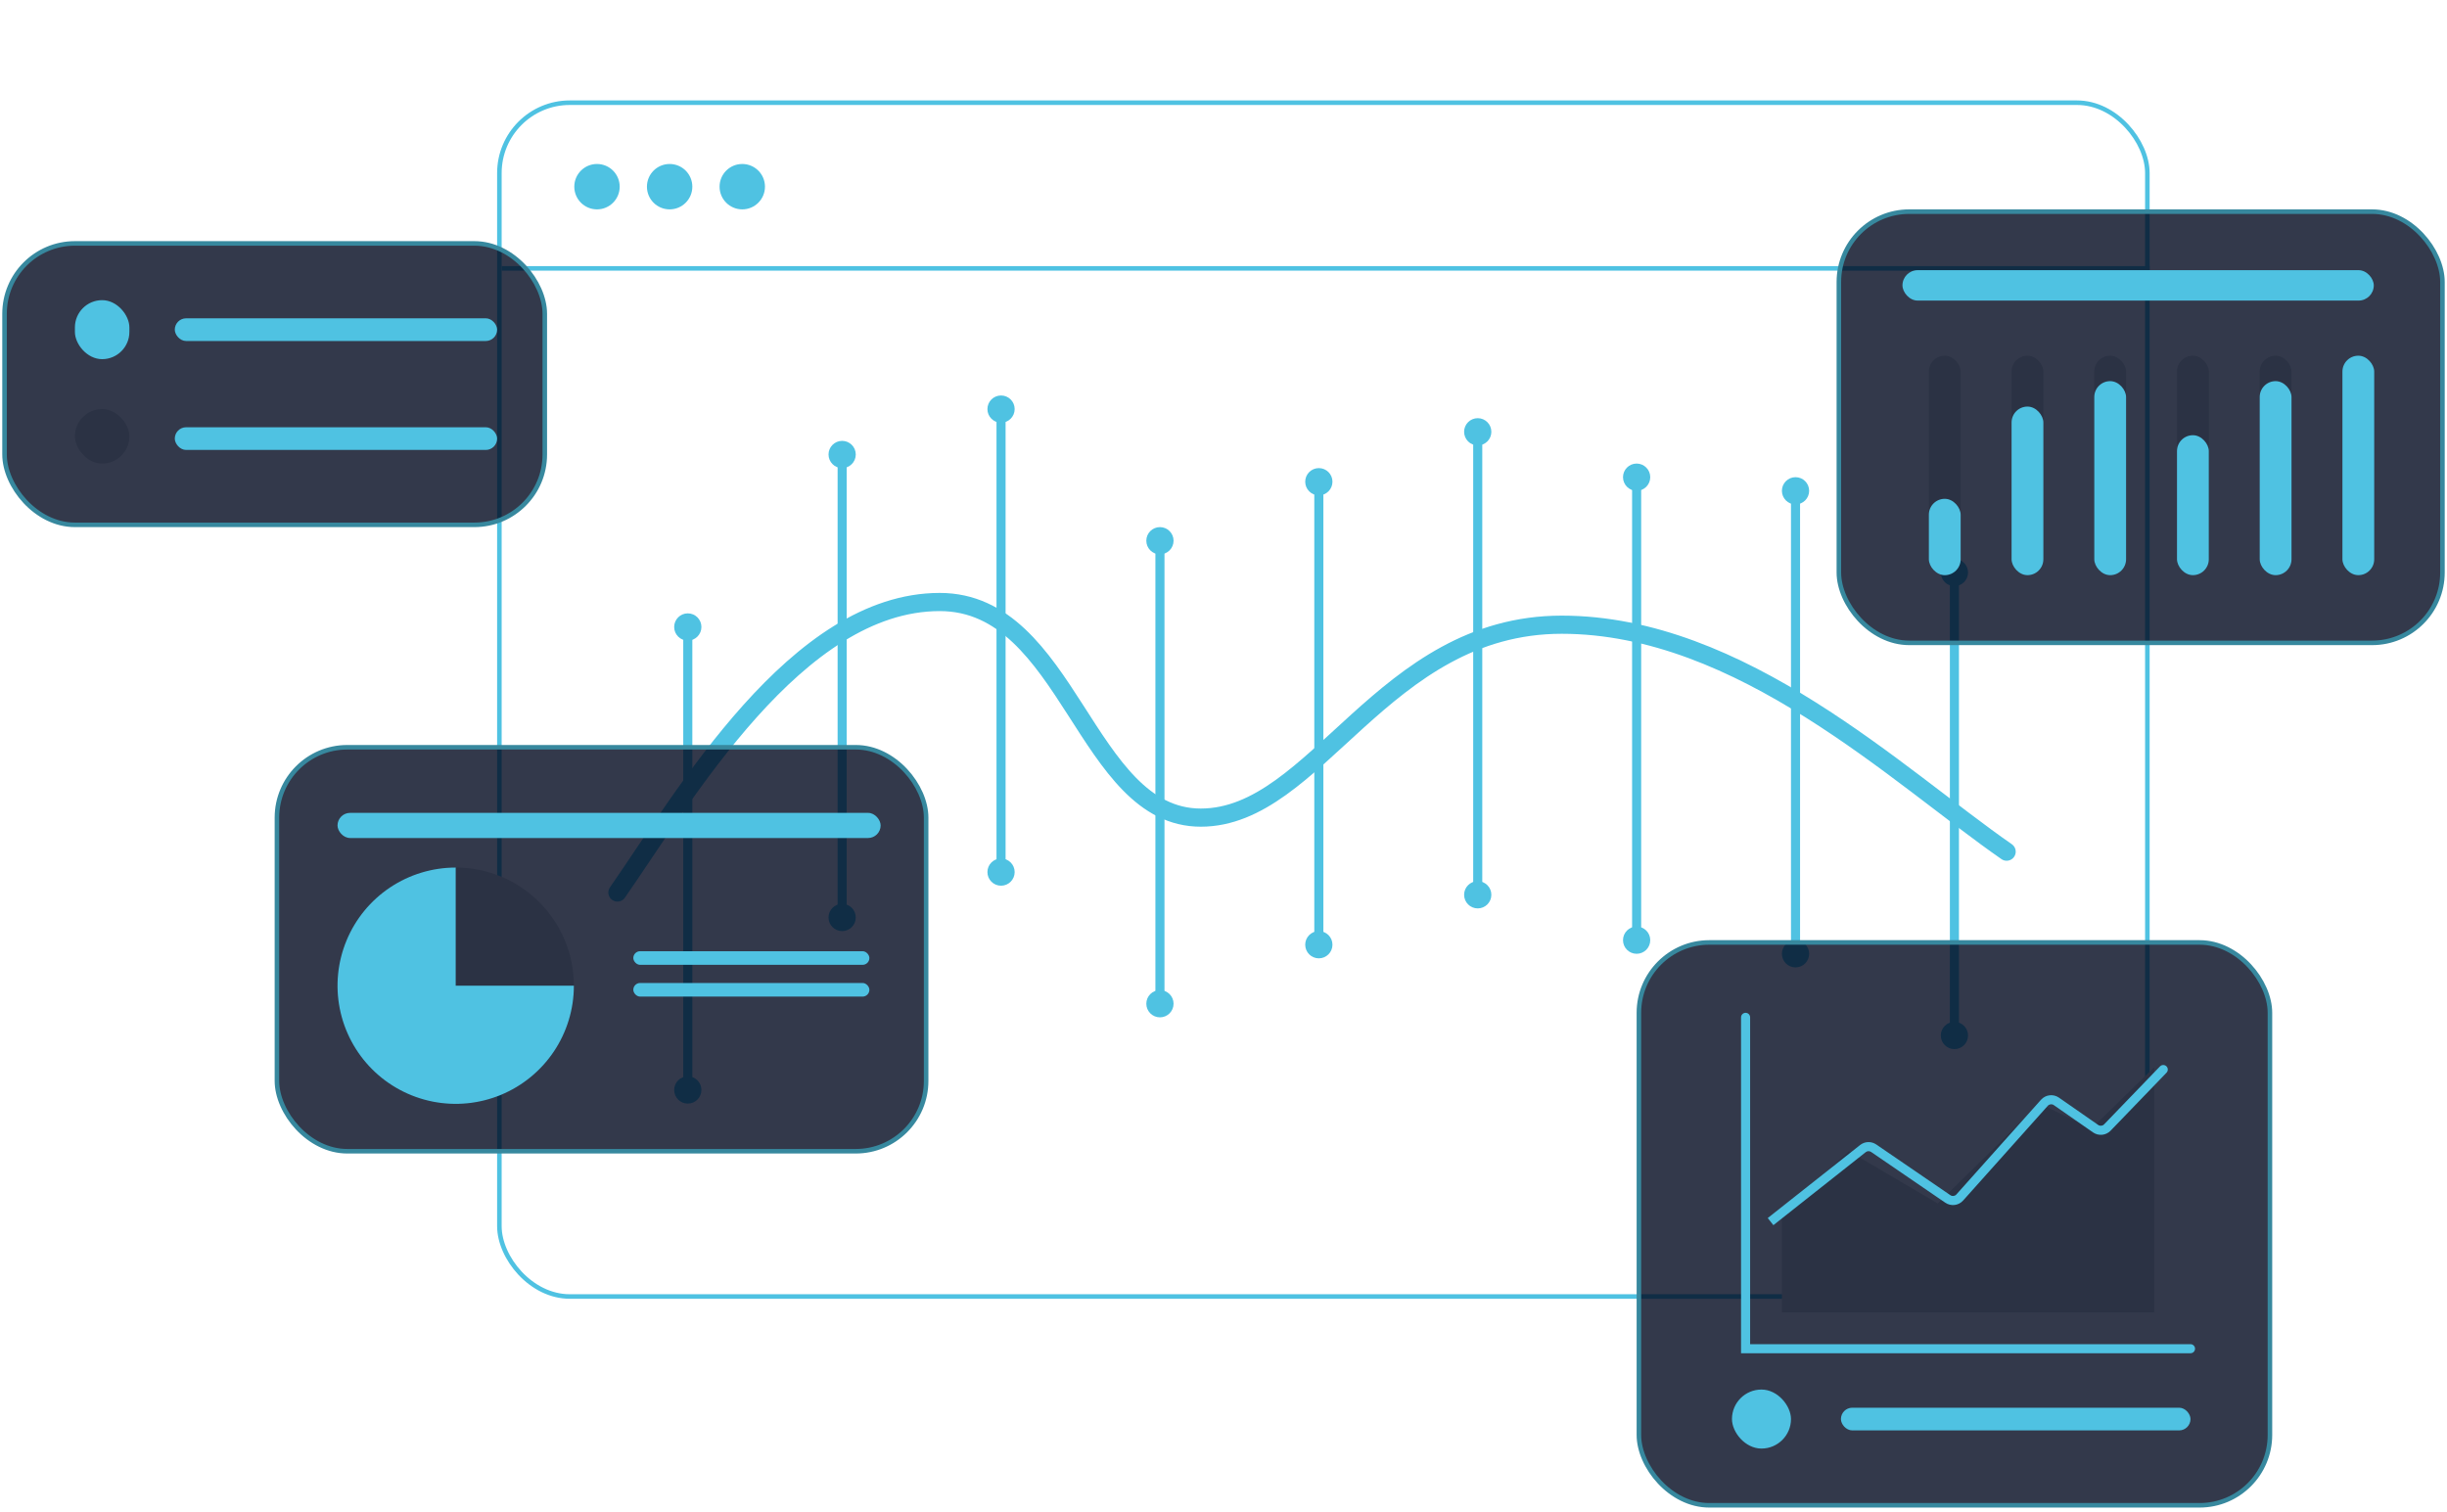 <svg width="539" height="333" viewBox="0 0 539 333" fill="none" xmlns="http://www.w3.org/2000/svg">
<g filter="url(#filter0_dddd_137_656)">
<rect x="473" y="285.626" width="363" height="263" rx="15.5" transform="rotate(-180 473 285.626)" stroke="#4FC2E2"/>
</g>
<path d="M110.5 59.126L473.5 59.126" stroke="#4FC2E2"/>
<circle cx="131.5" cy="41.126" r="5" fill="#4FC2E2"/>
<circle cx="147.5" cy="41.126" r="5" fill="#4FC2E2"/>
<circle cx="163.5" cy="41.126" r="5" fill="#4FC2E2"/>
<path d="M151.5 137.626V240.126" stroke="#4FC2E2" stroke-width="2" stroke-miterlimit="16"/>
<circle cx="151.5" cy="138.126" r="3" fill="#4FC2E2"/>
<circle cx="151.5" cy="240.126" r="3" fill="#4FC2E2"/>
<path d="M185.5 99.626V202.126" stroke="#4FC2E2" stroke-width="2" stroke-miterlimit="16"/>
<circle cx="185.5" cy="100.126" r="3" fill="#4FC2E2"/>
<circle cx="185.5" cy="202.126" r="3" fill="#4FC2E2"/>
<path d="M220.5 89.626V192.126" stroke="#4FC2E2" stroke-width="2" stroke-miterlimit="16"/>
<circle cx="220.5" cy="90.126" r="3" fill="#4FC2E2"/>
<circle cx="220.5" cy="192.126" r="3" fill="#4FC2E2"/>
<path d="M255.5 118.626V221.126" stroke="#4FC2E2" stroke-width="2" stroke-miterlimit="16"/>
<circle cx="255.5" cy="119.126" r="3" fill="#4FC2E2"/>
<circle cx="255.5" cy="221.126" r="3" fill="#4FC2E2"/>
<path d="M290.5 105.626V208.126" stroke="#4FC2E2" stroke-width="2" stroke-miterlimit="16"/>
<circle cx="290.5" cy="106.126" r="3" fill="#4FC2E2"/>
<circle cx="290.5" cy="208.126" r="3" fill="#4FC2E2"/>
<path d="M325.5 94.626V197.126" stroke="#4FC2E2" stroke-width="2" stroke-miterlimit="16"/>
<circle cx="325.5" cy="95.126" r="3" fill="#4FC2E2"/>
<circle cx="325.5" cy="197.126" r="3" fill="#4FC2E2"/>
<path d="M360.5 104.626V207.126" stroke="#4FC2E2" stroke-width="2" stroke-miterlimit="16"/>
<circle cx="360.5" cy="105.126" r="3" fill="#4FC2E2"/>
<circle cx="360.5" cy="207.126" r="3" fill="#4FC2E2"/>
<path d="M395.5 107.626V210.126" stroke="#4FC2E2" stroke-width="2" stroke-miterlimit="16"/>
<circle cx="395.5" cy="108.126" r="3" fill="#4FC2E2"/>
<circle cx="395.5" cy="210.126" r="3" fill="#4FC2E2"/>
<path d="M430.5 125.626V228.126" stroke="#4FC2E2" stroke-width="2" stroke-miterlimit="16"/>
<circle cx="430.5" cy="126.126" r="3" fill="#4FC2E2"/>
<circle cx="430.5" cy="228.126" r="3" fill="#4FC2E2"/>
<path d="M136 196.626C150.833 175.293 175.5 132.626 207 132.626C235.5 132.626 239 180.126 264.5 180.126C290 180.126 304.5 137.626 344 137.626C383.5 137.626 418 170.96 442 187.626" stroke="#4FC2E2" stroke-width="4" stroke-linecap="round"/>
<rect x="1" y="53.626" width="119" height="62" rx="15.5" fill="#00081E" fill-opacity="0.8" stroke="#37889E"/>
<rect x="38.5" y="70.126" width="71" height="5" rx="2.5" fill="#4FC2E2"/>
<rect x="38.5" y="94.126" width="71" height="5" rx="2.5" fill="#4FC2E2"/>
<rect x="16.5" y="66.126" width="12" height="13" rx="6" fill="#4FC2E2"/>
<rect x="16.5" y="90.126" width="12" height="12" rx="6" fill="#2B3244"/>
<rect x="61" y="164.626" width="143" height="89" rx="15.5" fill="#00081E" fill-opacity="0.8" stroke="#37889E"/>
<circle cx="100.377" cy="217.157" r="26.031" fill="#2B3244"/>
<path d="M126.408 217.157C126.408 222.306 124.881 227.338 122.021 231.619C119.16 235.9 115.095 239.236 110.339 241.207C105.582 243.177 100.348 243.692 95.299 242.688C90.249 241.683 85.611 239.204 81.97 235.564C78.33 231.923 75.851 227.285 74.846 222.236C73.842 217.186 74.358 211.952 76.328 207.196C78.298 202.439 81.634 198.374 85.915 195.513C90.196 192.653 95.229 191.126 100.377 191.126L100.377 217.157H126.408Z" fill="#4FC2E2"/>
<rect x="74.346" y="179.08" width="119.631" height="5.538" rx="2.769" fill="#4FC2E2"/>
<rect x="139.5" y="209.557" width="52" height="3" rx="1.5" fill="#4FC2E2"/>
<rect x="139.5" y="216.557" width="52" height="3" rx="1.5" fill="#4FC2E2"/>
<rect x="405.046" y="46.626" width="132.953" height="95" rx="15.5" fill="#00081E" fill-opacity="0.8" stroke="#37889E"/>
<rect x="419.058" y="59.522" width="103.814" height="6.698" rx="3.349" fill="#4FC2E2"/>
<rect x="424.868" y="78.36" width="7.007" height="48.35" rx="3.504" fill="#2B3244"/>
<rect x="443.087" y="78.36" width="7.007" height="48.35" rx="3.504" fill="#2B3244"/>
<rect x="461.305" y="78.36" width="7.007" height="48.35" rx="3.504" fill="#2B3244"/>
<rect x="479.525" y="78.36" width="7.007" height="48.35" rx="3.504" fill="#2B3244"/>
<rect x="497.744" y="78.36" width="7.007" height="48.35" rx="3.504" fill="#2B3244"/>
<rect x="515.963" y="78.36" width="7.007" height="48.35" rx="3.504" fill="#2B3244"/>
<rect x="424.868" y="109.892" width="7.007" height="16.817" rx="3.504" fill="#4FC2E2"/>
<rect x="443.087" y="89.572" width="7.007" height="37.139" rx="3.504" fill="#4FC2E2"/>
<rect x="461.305" y="83.966" width="7.007" height="42.745" rx="3.504" fill="#4FC2E2"/>
<rect x="479.525" y="95.878" width="7.007" height="30.832" rx="3.504" fill="#4FC2E2"/>
<rect x="497.744" y="83.966" width="7.007" height="42.745" rx="3.504" fill="#4FC2E2"/>
<rect x="515.963" y="78.36" width="7.007" height="48.35" rx="3.504" fill="#4FC2E2"/>
<rect x="361" y="207.626" width="139" height="124" rx="15.5" fill="#00081E" fill-opacity="0.8" stroke="#37889E"/>
<path d="M384.5 224.126V297.126C422.771 297.126 444.229 297.126 482.5 297.126" stroke="#4FC2E2" stroke-width="2" stroke-linecap="round"/>
<path d="M407.279 253.626L392.5 267.126V289.126H474.5V235.126L460.674 248.626L449.233 243.126L426.826 265.126L407.279 253.626Z" fill="#2B3244"/>
<path d="M477.22 236.32C477.603 235.923 477.592 235.29 477.194 234.906C476.797 234.523 476.164 234.535 475.78 234.932L477.22 236.32ZM461.601 248.653L462.172 247.832L461.601 248.653ZM464.183 248.4L463.463 247.705L464.183 248.4ZM450.32 242.947L449.574 242.28L450.32 242.947ZM452.954 242.637L452.383 243.458L452.954 242.637ZM429.05 264.134L428.485 264.959L428.485 264.959L429.05 264.134ZM431.671 263.816L430.925 263.15L431.671 263.816ZM410.345 253.039L409.725 252.255L410.345 253.039ZM390.62 269.911L410.965 253.824L409.725 252.255L389.38 268.342L390.62 269.911ZM412.15 253.783L428.485 264.959L429.615 263.309L413.28 252.132L412.15 253.783ZM432.416 264.482L451.066 243.613L449.574 242.28L430.925 263.15L432.416 264.482ZM452.383 243.458L461.03 249.474L462.172 247.832L453.525 241.816L452.383 243.458ZM464.903 249.094L477.22 236.32L475.78 234.932L463.463 247.705L464.903 249.094ZM461.03 249.474C462.239 250.315 463.88 250.154 464.903 249.094L463.463 247.705C463.122 248.059 462.575 248.113 462.172 247.832L461.03 249.474ZM451.066 243.613C451.403 243.236 451.968 243.17 452.383 243.458L453.525 241.816C452.28 240.951 450.585 241.15 449.574 242.28L451.066 243.613ZM428.485 264.959C429.729 265.811 431.412 265.607 432.416 264.482L430.925 263.15C430.59 263.525 430.029 263.593 429.615 263.309L428.485 264.959ZM410.965 253.824C411.309 253.552 411.789 253.536 412.15 253.783L413.28 252.132C412.196 251.391 410.755 251.44 409.725 252.255L410.965 253.824Z" fill="#4FC2E2"/>
<rect x="405.5" y="310.126" width="77" height="5" rx="2.5" fill="#4FC2E2"/>
<rect x="381.5" y="306.126" width="13" height="13" rx="6.5" fill="#4FC2E2"/>
<defs>
<filter id="filter0_dddd_137_656" x="88.03" y="0.656" width="406.941" height="306.941" filterUnits="userSpaceOnUse" color-interpolation-filters="sRGB">
<feFlood flood-opacity="0" result="BackgroundImageFix"/>
<feColorMatrix in="SourceAlpha" type="matrix" values="0 0 0 0 0 0 0 0 0 0 0 0 0 0 0 0 0 0 127 0" result="hardAlpha"/>
<feOffset/>
<feGaussianBlur stdDeviation="0.256"/>
<feColorMatrix type="matrix" values="0 0 0 0 0.905 0 0 0 0 1 0 0 0 0 1 0 0 0 1 0"/>
<feBlend mode="normal" in2="BackgroundImageFix" result="effect1_dropShadow_137_656"/>
<feColorMatrix in="SourceAlpha" type="matrix" values="0 0 0 0 0 0 0 0 0 0 0 0 0 0 0 0 0 0 127 0" result="hardAlpha"/>
<feOffset/>
<feGaussianBlur stdDeviation="0.511"/>
<feColorMatrix type="matrix" values="0 0 0 0 0.905 0 0 0 0 1 0 0 0 0 1 0 0 0 1 0"/>
<feBlend mode="normal" in2="effect1_dropShadow_137_656" result="effect2_dropShadow_137_656"/>
<feColorMatrix in="SourceAlpha" type="matrix" values="0 0 0 0 0 0 0 0 0 0 0 0 0 0 0 0 0 0 127 0" result="hardAlpha"/>
<feOffset/>
<feGaussianBlur stdDeviation="1.789"/>
<feColorMatrix type="matrix" values="0 0 0 0 0.905 0 0 0 0 1 0 0 0 0 1 0 0 0 1 0"/>
<feBlend mode="normal" in2="effect2_dropShadow_137_656" result="effect3_dropShadow_137_656"/>
<feColorMatrix in="SourceAlpha" type="matrix" values="0 0 0 0 0 0 0 0 0 0 0 0 0 0 0 0 0 0 127 0" result="hardAlpha"/>
<feOffset/>
<feGaussianBlur stdDeviation="10.735"/>
<feColorMatrix type="matrix" values="0 0 0 0 0.024 0 0 0 0 0.839 0 0 0 0 0.898 0 0 0 1 0"/>
<feBlend mode="normal" in2="effect3_dropShadow_137_656" result="effect4_dropShadow_137_656"/>
<feBlend mode="normal" in="SourceGraphic" in2="effect4_dropShadow_137_656" result="shape"/>
</filter>
</defs>
</svg>
